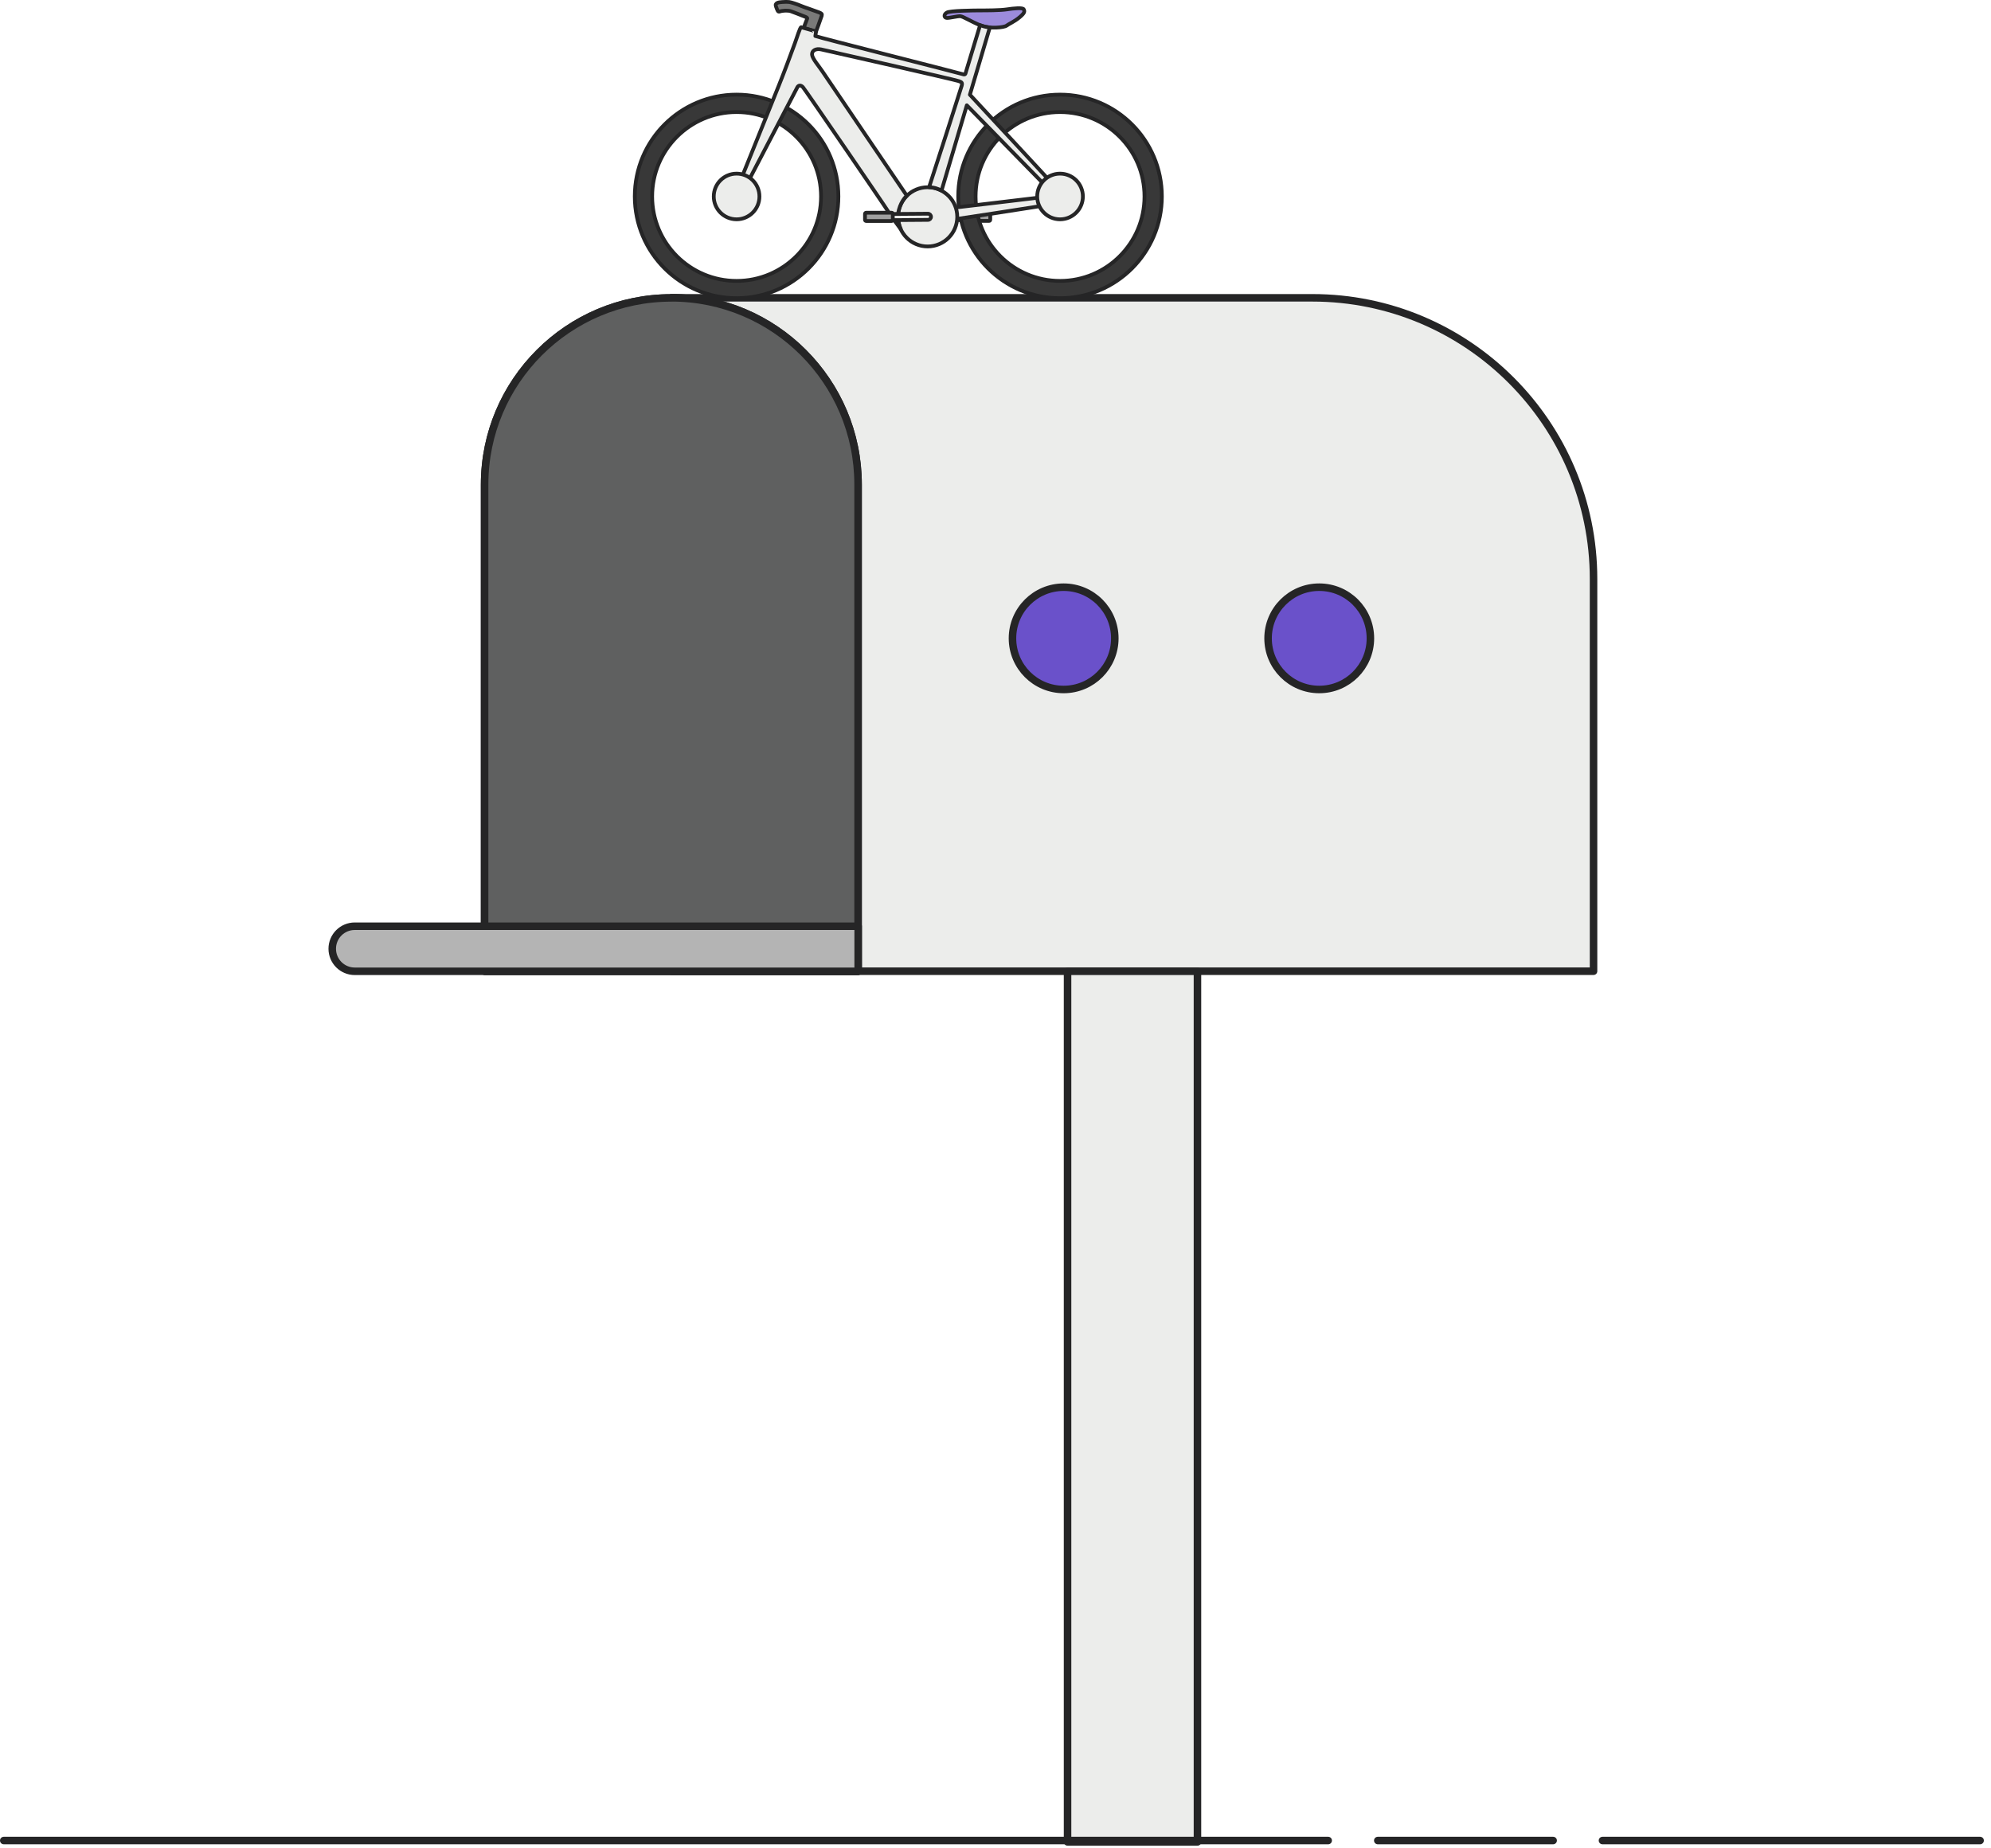 <svg width="265" height="246" viewBox="0 0 265 246" fill="none" xmlns="http://www.w3.org/2000/svg">
<g clip-path="url(#clip0_2230_197014)">
<path d="M89.359 39.648H174.669C195.329 39.648 212.099 56.418 212.099 77.078V129.298H89.359V39.648Z" fill="#ECEDEB" stroke="#252526" stroke-linecap="round" stroke-linejoin="round"/>
<path d="M89.36 39.648C103.08 39.648 114.21 50.788 114.21 64.498V129.298H64.5V64.508C64.5 50.788 75.64 39.658 89.35 39.658L89.36 39.648Z" stroke="#252526" stroke-linecap="round" stroke-linejoin="round"/>
<path d="M89.36 39.648C103.08 39.648 114.21 50.788 114.21 64.498V129.298H64.5V64.508C64.5 50.788 75.64 39.658 89.35 39.658L89.36 39.648Z" fill="#5F6060" stroke="#252526" stroke-linecap="round" stroke-linejoin="round"/>
<path d="M159.38 129.309H142.09V245.219H159.38V129.309Z" fill="#ECEDEB" stroke="#252526" stroke-linecap="round" stroke-linejoin="round"/>
<path d="M141.57 91.792C145.331 91.792 148.38 88.743 148.38 84.982C148.38 81.221 145.331 78.172 141.57 78.172C137.809 78.172 134.76 81.221 134.76 84.982C134.76 88.743 137.809 91.792 141.57 91.792Z" fill="#6A51CA" stroke="#252526" stroke-linecap="round" stroke-linejoin="round"/>
<path d="M175.589 91.792C179.35 91.792 182.399 88.743 182.399 84.982C182.399 81.221 179.35 78.172 175.589 78.172C171.828 78.172 168.779 81.221 168.779 84.982C168.779 88.743 171.828 91.792 175.589 91.792Z" fill="#6A51CA" stroke="#252526" stroke-linecap="round" stroke-linejoin="round"/>
<path d="M47.221 123.309H114.221V129.309H47.221C45.561 129.309 44.221 127.969 44.221 126.309C44.221 124.649 45.561 123.309 47.221 123.309Z" fill="#B4B4B4" stroke="#252526" stroke-linecap="round" stroke-linejoin="round"/>
<path d="M0.5 245.031H176.78" stroke="#252526" stroke-linecap="round" stroke-linejoin="round"/>
<path d="M183.381 245.031H206.721" stroke="#252526" stroke-linecap="round" stroke-linejoin="round"/>
<path d="M213.289 245.031H263.549" stroke="#252526" stroke-linecap="round" stroke-linejoin="round"/>
<path d="M128.547 29.306L123.427 29.268C123.197 29.266 123.018 29.085 123.02 28.855C123.022 28.625 123.203 28.446 123.433 28.448L128.553 28.486L128.547 29.316L128.547 29.306Z" fill="#ECEDEB" stroke="#252526" stroke-width="0.5" stroke-linejoin="round"/>
<path d="M128.251 29.41H131.651C131.734 29.41 131.801 29.343 131.801 29.26V28.46C131.801 28.377 131.734 28.31 131.651 28.31H128.251C128.168 28.31 128.101 28.377 128.101 28.46V29.26C128.101 29.343 128.168 29.41 128.251 29.41Z" fill="#A0A0A0" stroke="#252526" stroke-width="0.5" stroke-linejoin="round"/>
<path d="M98.04 12.598C90.56 12.598 84.49 18.668 84.49 26.148C84.49 33.628 90.56 39.698 98.04 39.698C105.52 39.698 111.59 33.628 111.59 26.148C111.59 18.668 105.52 12.598 98.04 12.598ZM98.04 37.398C91.83 37.398 86.8 32.368 86.8 26.158C86.8 19.948 91.83 14.918 98.04 14.918C104.25 14.918 109.28 19.948 109.28 26.158C109.28 32.368 104.25 37.398 98.04 37.398Z" fill="#383838" stroke="#252526" stroke-width="0.5" stroke-linejoin="round"/>
<path d="M141.091 12.598C133.611 12.598 127.541 18.668 127.541 26.148C127.541 33.628 133.611 39.698 141.091 39.698C148.571 39.698 154.641 33.628 154.641 26.148C154.641 18.668 148.571 12.598 141.091 12.598ZM141.091 37.398C134.881 37.398 129.851 32.368 129.851 26.158C129.851 19.948 134.881 14.918 141.091 14.918C147.301 14.918 152.331 19.948 152.331 26.158C152.331 32.368 147.301 37.398 141.091 37.398Z" fill="#383838" stroke="#252526" stroke-width="0.5" stroke-linejoin="round"/>
<path d="M130.32 1.387C131.3 1.387 133.11 1.387 134.02 1.247C134.93 1.107 136.14 0.987 136.26 1.247C136.38 1.507 136.43 1.697 135.71 2.297C134.99 2.897 134.28 3.177 133.97 3.417C133.66 3.657 131.75 3.877 130.52 3.387C129.29 2.897 128.19 2.177 127.81 2.157C127.43 2.137 126.38 2.407 126.02 2.387C125.66 2.367 125.57 1.937 126.02 1.677C126.47 1.417 129.48 1.397 130.32 1.387Z" fill="#9C8BDC" stroke="#252526" stroke-width="0.5" stroke-linejoin="round"/>
<path d="M125.211 27.858C125.211 27.858 139.141 26.218 139.601 26.148C140.061 26.078 140.341 26.358 140.371 26.568C140.401 26.778 140.291 27.048 139.831 27.198C139.371 27.348 125.441 29.438 125.441 29.438L125.211 27.848V27.858Z" fill="#ECEDEB" stroke="#252526" stroke-width="0.5" stroke-linejoin="round"/>
<path d="M108.61 4.209C108.61 4.209 109.3 2.359 109.37 2.099C109.44 1.839 109.35 1.789 108.99 1.639C108.63 1.489 106.92 0.919 106.56 0.759C106.2 0.599 105.32 0.299 105.06 0.269C104.8 0.239 104.52 0.239 104.11 0.269C103.7 0.299 103.09 0.349 103.28 0.859C103.47 1.369 103.53 1.619 103.76 1.539C104.18 1.389 104.88 1.369 105.27 1.499C105.58 1.609 106.88 2.109 107.16 2.229C107.44 2.349 107.5 2.379 107.39 2.609C107.28 2.839 106.97 3.729 106.97 3.729L108.61 4.209Z" fill="#7A7A79" stroke="#252526" stroke-width="0.5" stroke-linejoin="round"/>
<path d="M123.469 32.81C125.645 32.81 127.409 31.046 127.409 28.87C127.409 26.694 125.645 24.93 123.469 24.93C121.293 24.93 119.529 26.694 119.529 28.87C119.529 31.046 121.293 32.81 123.469 32.81Z" fill="#ECEDEB" stroke="#252526" stroke-width="0.5" stroke-linejoin="round"/>
<path d="M141.331 25.808C141.161 25.608 130.841 14.488 129.091 12.608C130.421 8.108 131.631 4.038 131.631 4.038C131.751 3.648 131.791 3.658 131.421 3.608C131.141 3.578 130.741 3.458 130.451 3.348C130.331 3.738 128.641 9.328 128.571 9.558C128.491 9.788 128.531 10.018 128.111 9.868C127.681 9.718 108.831 4.958 108.521 4.798C108.521 4.798 108.561 4.528 108.611 4.198C108.611 4.168 106.771 3.668 106.641 3.628C106.491 3.588 106.071 5.028 105.811 5.718C105.141 7.548 104.411 9.528 103.681 11.338C102.831 13.438 101.991 15.538 101.141 17.638C100.431 19.398 99.721 21.158 99.011 22.918C98.691 23.708 98.391 24.518 98.041 25.298C97.721 25.998 97.531 26.418 97.781 26.558C97.981 26.668 98.211 26.798 98.551 26.148C98.901 25.498 105.981 11.878 106.131 11.608C106.281 11.338 106.591 11.298 106.871 11.608C107.151 11.918 117.861 27.548 118.171 28.088C118.481 28.628 119.881 30.488 119.881 30.488C119.881 30.488 119.281 29.238 119.641 27.928C120.001 26.618 120.701 26.058 120.701 26.058C120.701 26.058 109.931 10.218 109.471 9.518C109.011 8.818 108.121 7.818 108.081 7.278C108.041 6.738 108.571 6.428 109.291 6.578C110.011 6.728 127.221 10.638 127.611 10.798C128.001 10.948 128.111 10.988 128.001 11.418C127.881 11.848 125.561 19.038 125.491 19.268C125.451 19.378 125.451 19.428 125.421 19.478L123.661 24.918C123.861 24.918 124.031 24.948 124.201 24.978C124.731 25.058 125.321 25.368 125.321 25.368C125.321 25.368 126.721 20.648 128.681 14.018C130.491 15.868 140.051 25.648 140.531 26.138C141.061 26.688 141.221 26.568 141.351 26.488C141.471 26.408 141.721 26.228 141.351 25.798L141.331 25.808Z" fill="#ECEDEB" stroke="#252526" stroke-width="0.5" stroke-linejoin="round"/>
<path d="M98.04 29.197C99.719 29.197 101.08 27.836 101.08 26.157C101.08 24.478 99.719 23.117 98.04 23.117C96.361 23.117 95 24.478 95 26.157C95 27.836 96.361 29.197 98.04 29.197Z" fill="#ECEDEB" stroke="#252526" stroke-width="0.5" stroke-linejoin="round"/>
<path d="M141.091 29.197C142.77 29.197 144.131 27.836 144.131 26.157C144.131 24.478 142.77 23.117 141.091 23.117C139.412 23.117 138.051 24.478 138.051 26.157C138.051 27.836 139.412 29.197 141.091 29.197Z" fill="#ECEDEB" stroke="#252526" stroke-width="0.5" stroke-linejoin="round"/>
<path d="M118.381 28.491L123.501 28.452C123.731 28.45 123.912 28.629 123.914 28.859C123.916 29.089 123.737 29.27 123.507 29.272L118.387 29.31L118.381 28.48L118.381 28.491Z" fill="#ECEDEB" stroke="#252526" stroke-width="0.5" stroke-linejoin="round"/>
<path d="M118.681 28.32H115.281C115.198 28.32 115.131 28.387 115.131 28.47V29.27C115.131 29.353 115.198 29.42 115.281 29.42H118.681C118.764 29.42 118.831 29.353 118.831 29.27V28.47C118.831 28.387 118.764 28.32 118.681 28.32Z" fill="#A0A0A0" stroke="#252526" stroke-width="0.5" stroke-linejoin="round"/>
</g>
<defs>
<clipPath id="clip0_2230_197014">
<rect width="264.05" height="245.72" fill="white"/>
</clipPath>
</defs>
</svg>
